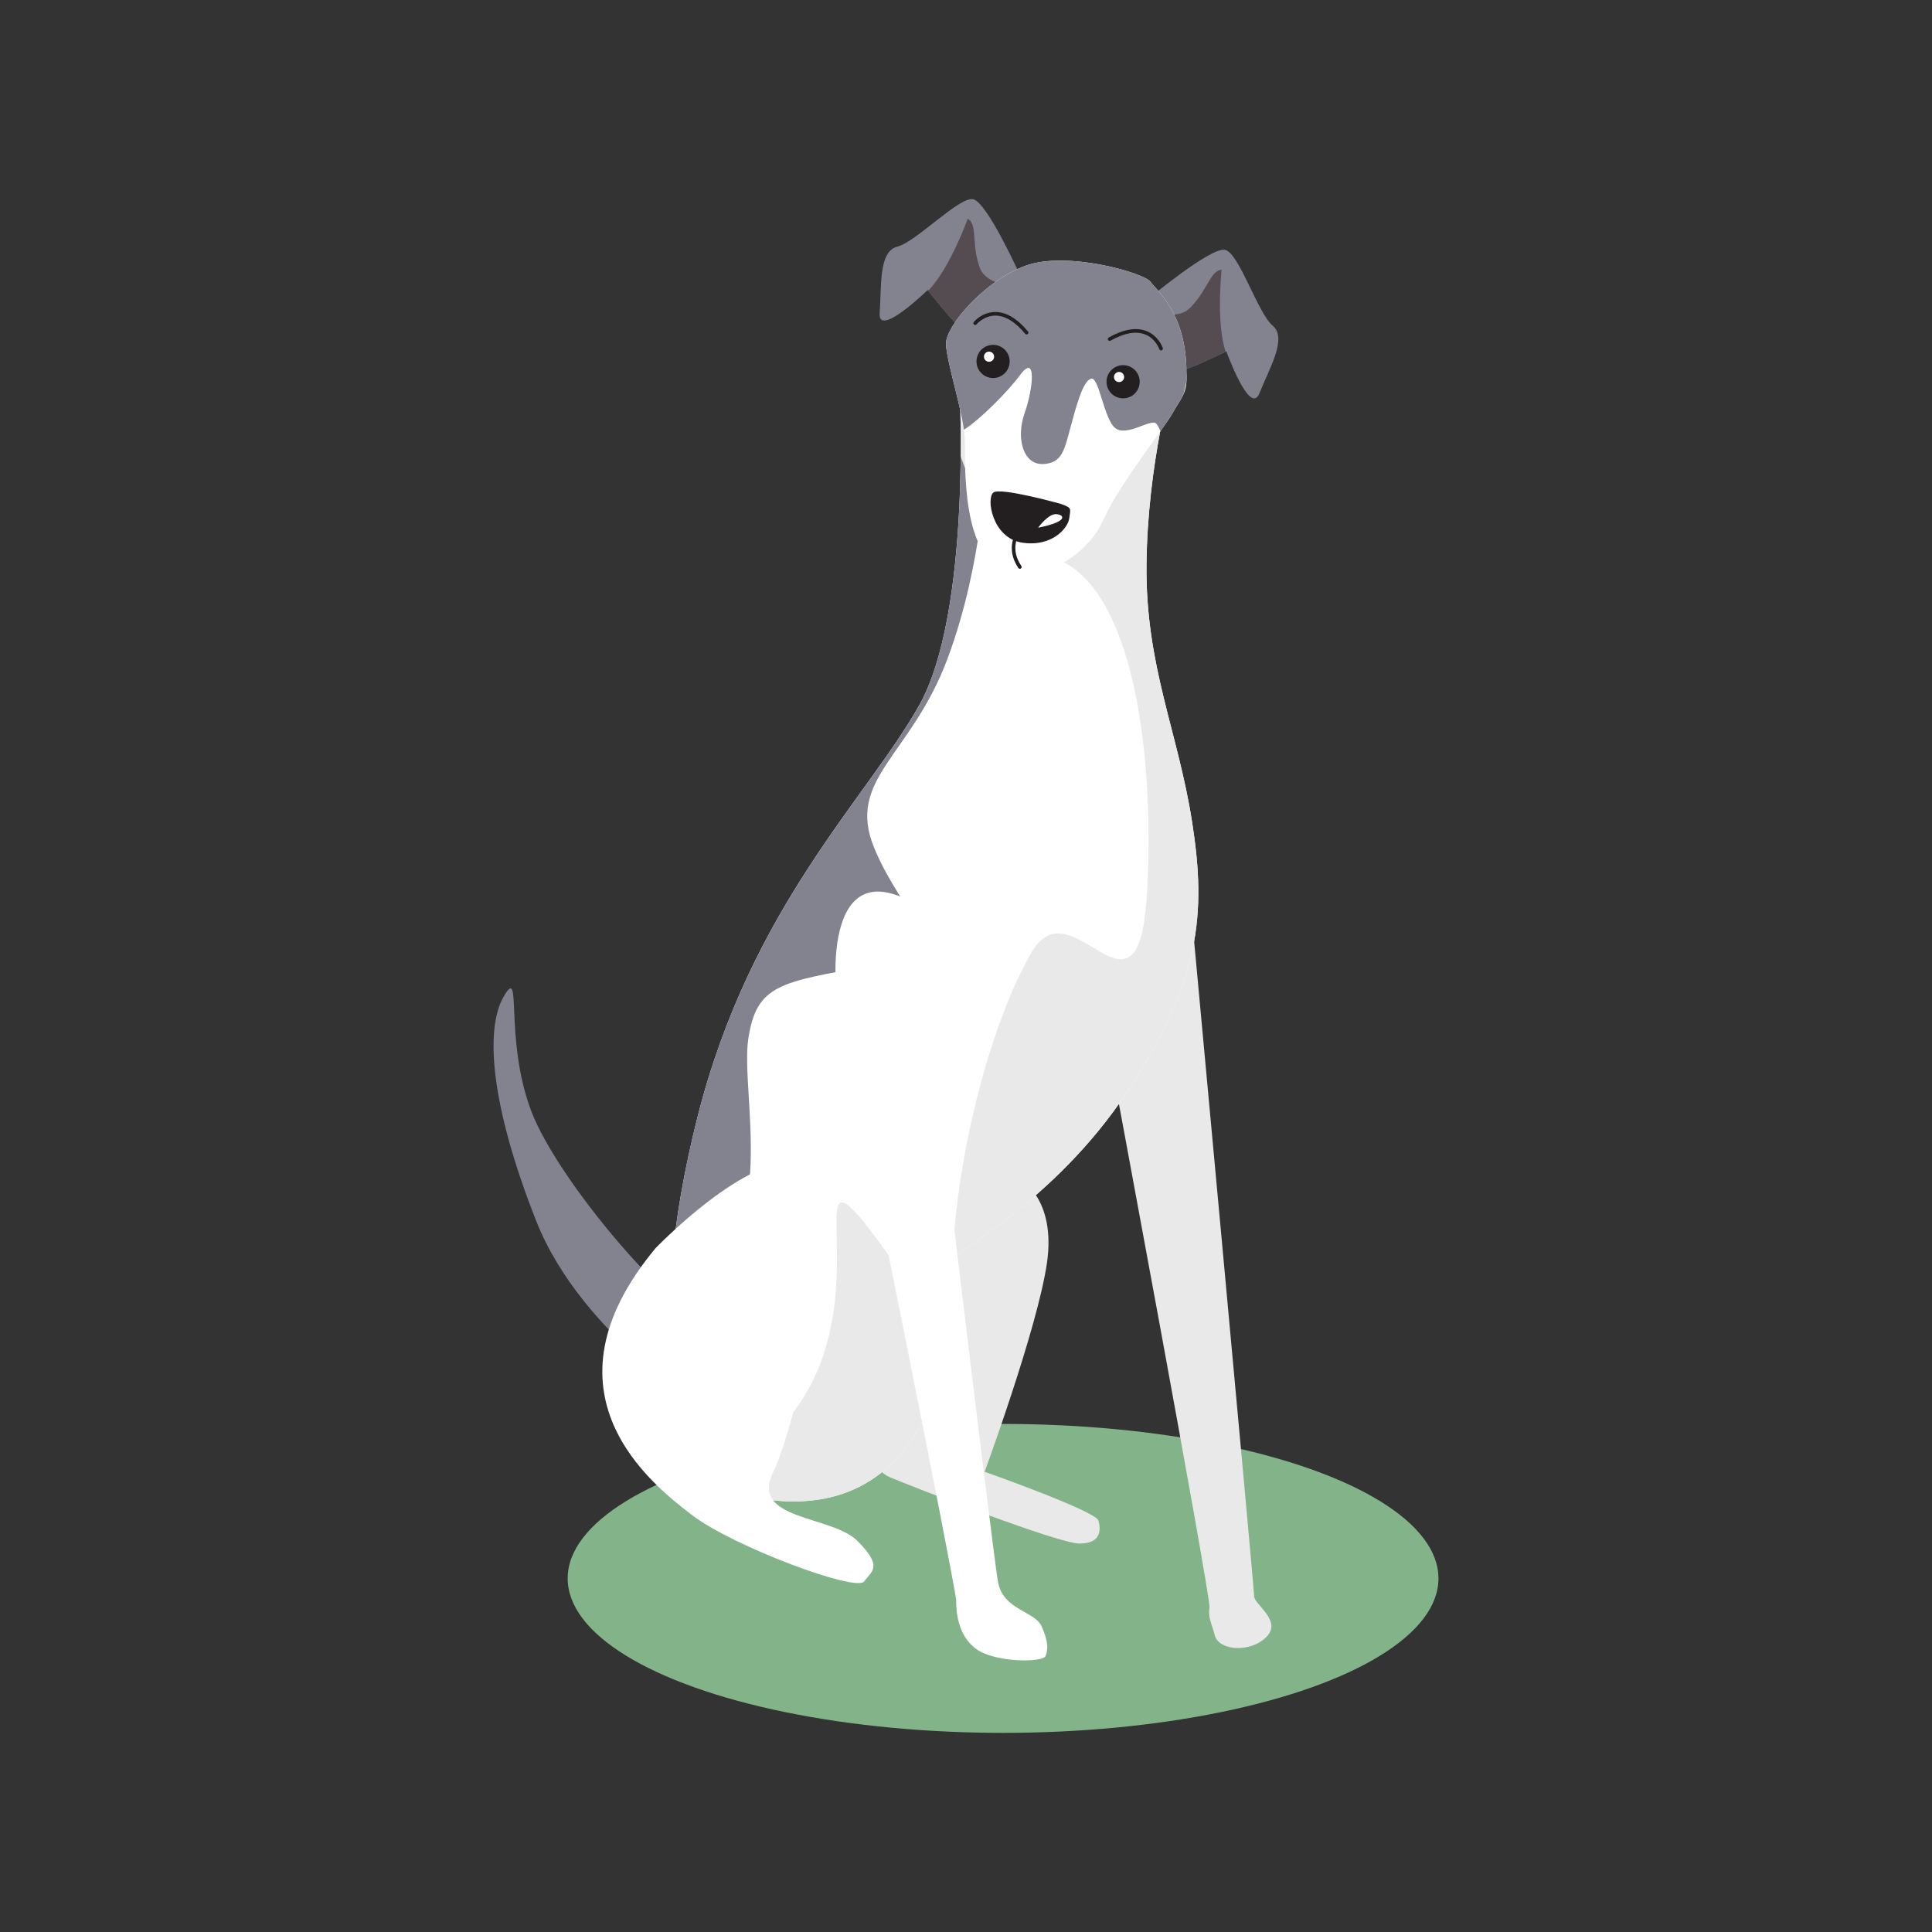 <?xml version="1.0" encoding="utf-8"?>
<!-- Generator: Adobe Illustrator 16.0.0, SVG Export Plug-In . SVG Version: 6.00 Build 0)  -->
<!DOCTYPE svg PUBLIC "-//W3C//DTD SVG 1.1 Tiny//EN" "http://www.w3.org/Graphics/SVG/1.1/DTD/svg11-tiny.dtd">
<svg version="1.1" baseProfile="tiny" id="Layer_1" xmlns="http://www.w3.org/2000/svg" xmlns:xlink="http://www.w3.org/1999/xlink"
	 x="0px" y="0px" width="350px" height="350px" viewBox="0 0 350 350" overflow="scroll" xml:space="preserve">
<rect x="0" y="0" width="350" height="350" fill="#333333" stroke="none"/>
<g>
	<ellipse fill="#83B489" cx="181.716" cy="285.943" rx="78.875" ry="27.982"/>
	<g>
		<path fill="#E9E9EA" d="M214.936,155.469c0,0,12.268,132.255,12.268,133.727c0,1.473,5.153,4.417,2.209,7.361
			c-2.945,2.945-8.588,2.453-9.324-0.245c-0.736-2.699-1.228-3.19-0.981-5.153c0.245-1.963-18.158-100.603-18.158-100.603
			L214.936,155.469z"/>
		<path fill="#E9E9EA" d="M184.754,213.621c0,0,6.624,3.435,4.907,15.213c-1.716,11.778-11.286,37.788-11.286,37.788
			s20.121,7.115,20.611,8.834c0.49,1.718,0.489,4.17-3.437,4.17c-3.925,0-30.916-10.55-34.352-12.021
			c-3.437-1.473-2.454-4.908-2.454-4.908l5.398-42.45L184.754,213.621z"/>
		<path fill="#82838E" d="M129.545,256.56c0,0-24.046-14.232-32.39-35.334c-8.342-21.102-9.323-34.842-5.888-40.73
			c3.434-5.889,0,7.36,4.907,20.611c4.907,13.25,28.954,41.713,39.75,43.185C146.72,245.764,129.545,256.56,129.545,256.56z"/>
		<path fill="#FFFFFF" d="M173.834,70.262c0,0,2.208,40.671-7.361,57.602c-9.57,16.93-30.549,36.622-40.119,74.531
			c-9.569,37.91-6.073,68.459,15.643,69.563c21.715,1.104,28.341-18.403,29.444-29.445c1.104-11.042,1.104-12.698,1.104-14.17
			c0-1.473,18.403-10.489,31.654-30.549c13.249-20.06,14.354-32.205,11.777-48.768c-2.576-16.563-8.466-28.341-8.281-46.744
			c0.184-18.403,4.785-34.229,4.785-34.229L173.834,70.262z"/>
		<path fill="#82838E" d="M178.619,83.328c-1.493-5.4-3.093-9.465-4.755-12.442c0.228,5.1,1.493,41.258-7.391,56.978
			c-9.57,16.93-30.549,36.622-40.119,74.531c-3.216,12.738-4.947,24.637-5.016,34.875c1.253-0.907,2.667-1.912,4.28-3.038
			c15.826-11.042,8.465-36.069,9.938-46.008c1.472-9.938,5.889-10.305,22.083-13.249s5.889-8.833,0.736-21.348
			c-5.152-12.514,6.625-16.563,13.25-34.229C178.251,101.731,178.619,83.328,178.619,83.328z"/>
		<path fill="#E9E9EA" d="M215.978,149.026c-2.576-16.563-8.466-28.341-8.281-46.744c0.184-18.403,4.785-34.229,4.785-34.229
			L178.6,69.99l-4.724,1.164c0.073,1.752,0.217,6.004,0.167,11.541c2.616,7.446,7.392,16.273,15.619,18.056
			c14.723,3.19,19.631,32.881,18.159,60.607c-1.473,27.727-13.496-1.472-20.857,11.042c-7.361,12.514-13.619,36.313-14.417,55.943
			c0-1.473,18.403-10.489,31.654-30.549C217.449,177.734,218.554,165.589,215.978,149.026z M153.837,218.528
			c-6.134-5.152,3.68,19.63-10.306,37.542c-5.054,6.472-6.638,11.367-6.508,15.012c1.541,0.477,3.19,0.785,4.974,0.876
			c21.715,1.104,28.341-18.403,29.444-29.445c1.104-11.042,1.104-12.698,1.104-14.17
			C171.748,247.974,159.97,223.682,153.837,218.528z"/>
		<path fill="#82838E" d="M185,50.326c0,0-6.135-13.739-8.711-14.231c-2.577-0.492-10.306,7.729-13.742,8.588
			c-3.435,0.858-2.821,7.363-3.189,12.023c-0.368,4.661,8.709-4.172,8.709-4.172s5.031,6.501,5.889,6.625
			C174.816,59.283,185,50.326,185,50.326z"/>
		<path fill="#544C51" d="M181.563,51.43c0,0-3.313-0.489-4.17-3.189c-0.858-2.7-0.738-4.296-0.982-6.38
			c-0.244-2.085-1.105-2.208-1.105-2.208s-3.225,8.975-7.145,13.001c0.625,0.804,4.547,5.809,5.634,6.433l5.684-4.098L181.563,51.43
			z"/>
		<path fill="#82838E" d="M207.916,54.244c0,0,11.535-9.66,14.067-8.973c2.531,0.687,5.876,11.464,8.585,13.74
			c2.714,2.277-0.689,7.854-2.4,12.207c-1.712,4.351-6.003-7.568-6.003-7.568s-7.369,3.639-8.196,3.375
			C213.144,66.758,207.916,54.244,207.916,54.244z"/>
		<path fill="#544C51" d="M210.521,56.743c0,0,3.191,1.012,5.146-1.038c1.955-2.052,2.546-3.539,3.679-5.306
			c1.134-1.767,1.961-1.501,1.961-1.501s-1.033,9.48,0.726,14.817c-0.915,0.448-6.635,3.228-7.885,3.313l-3.313-6.174
			L210.521,56.743z"/>
		<path fill="#FFFFFF" d="M214.936,67.502c0-10.796-5.399-14.846-6.503-16.44c-1.104-1.595-15.089-5.645-22.574-2.945
			c-7.485,2.7-14.479,10.921-14.479,14.11c0,3.189,3.437,13.373,3.437,17.789c0,4.417-0.492,20.857,7.238,23.065
			c7.729,2.208,14.968-2.576,17.912-9.079s11.042-16.561,12.515-19.261C213.953,72.042,215.18,71.305,214.936,67.502z"/>
		<path fill="#82838E" d="M214.936,67.502c0-10.796-5.399-14.846-6.503-16.44c-1.104-1.595-15.089-5.645-22.574-2.945
			c-7.485,2.7-14.479,10.921-14.479,14.11c0,2.744,2.537,10.652,3.248,15.624c2.906-1.819,7.982-6.943,10.126-9.858
			c3.066-4.171,2.453,2.332,0.858,6.871s-0.245,9.325,3.313,9.202c3.559-0.124,3.927-2.7,5.031-6.749
			c1.104-4.048,2.208-8.218,3.68-8.709c1.473-0.492,2.333,7.361,4.417,8.956c2.085,1.594,6.381-1.717,7.361-0.858
			c0.298,0.26,0.563,0.795,0.806,1.41c1.058-1.486,1.882-2.677,2.262-3.373c0.769-1.412,1.466-2.292,1.926-3.35
			c0.175-0.762,0.352-1.54,0.528-2.328C214.964,68.6,214.974,68.098,214.936,67.502z"/>
		<path fill="#231F20" d="M192.237,91.304c0,0-10.918-3.068-12.268-2.086c-1.351,0.982-0.244,8.221,5.152,9.079
			c5.397,0.858,8.342-2.576,8.588-4.417C193.956,92.041,194.2,92.041,192.237,91.304z"/>
		<path fill="#FFFFFF" d="M188.066,95.597c0,0,1.841-2.575,3.313-2.453C192.852,93.267,193.588,94.493,188.066,95.597z"/>
		<circle fill="#231F20" cx="203.462" cy="69.158" r="3.005"/>
		<circle fill="#FFFFFF" cx="202.728" cy="68.299" r="0.92"/>
		<circle fill="#231F20" cx="179.907" cy="65.477" r="3.005"/>
		<circle fill="#FFFFFF" cx="179.171" cy="64.619" r="0.92"/>
		<path fill="#231F20" d="M185.98,60.592c-0.094,0-0.188-0.041-0.252-0.119c-1.815-2.187-3.638-3.296-5.415-3.296
			c-0.001,0-0.002,0-0.003,0c-2.073,0.002-3.387,1.561-3.4,1.577c-0.115,0.14-0.322,0.158-0.461,0.044
			c-0.14-0.115-0.16-0.321-0.046-0.461c0.062-0.074,1.512-1.809,3.896-1.816c0.006,0,0.011,0,0.015,0
			c1.981,0,3.973,1.188,5.92,3.533c0.116,0.14,0.097,0.346-0.043,0.462C186.129,60.567,186.055,60.592,185.98,60.592z"/>
		<path fill="#231F20" d="M210.339,63.482c-0.137,0-0.265-0.086-0.311-0.223c-0.007-0.019-0.678-1.945-2.613-2.686
			c-1.661-0.636-3.76-0.25-6.237,1.145c-0.156,0.088-0.357,0.034-0.447-0.125c-0.089-0.158-0.033-0.358,0.125-0.447
			c2.661-1.499,4.949-1.898,6.804-1.183c2.225,0.857,2.96,2.996,2.991,3.087c0.057,0.171-0.035,0.356-0.207,0.414
			C210.408,63.477,210.373,63.482,210.339,63.482z"/>
		<path fill="#231F20" d="M184.754,103.042c-0.104,0-0.208-0.05-0.271-0.144c-2.432-3.583-0.383-6.482-0.361-6.511
			c0.106-0.146,0.312-0.179,0.457-0.073c0.146,0.106,0.18,0.311,0.074,0.458c-0.074,0.104-1.793,2.567,0.373,5.758
			c0.102,0.15,0.063,0.354-0.088,0.456C184.882,103.024,184.817,103.042,184.754,103.042z"/>
		<path fill="#FFFFFF" d="M165.859,163.812c0,0,13.986,118.022,14.969,122.93c0.981,4.908,6.623,5.154,7.851,7.853
			c1.229,2.698,1.228,4.169,0.737,5.397c-0.491,1.228-9.08,1.228-12.515-1.227c-3.436-2.454-3.681-6.871-3.681-8.833
			c0-1.963-18.404-93.979-20.612-102.812C150.401,178.287,149.174,153.998,165.859,163.812z"/>
		<path fill="#FFFFFF" d="M118.748,226.136c0,0,16.687-17.421,26.256-15.459c9.569,1.963-0.492,47.112-4.908,55.945
			c-4.417,8.834,10.55,7.853,15.214,12.514c4.661,4.661,2.699,5.398,1.226,7.361c-1.472,1.963-23.801-6.38-31.163-12.023
			S96.912,252.391,118.748,226.136z"/>
	</g>
</g>
</svg>
